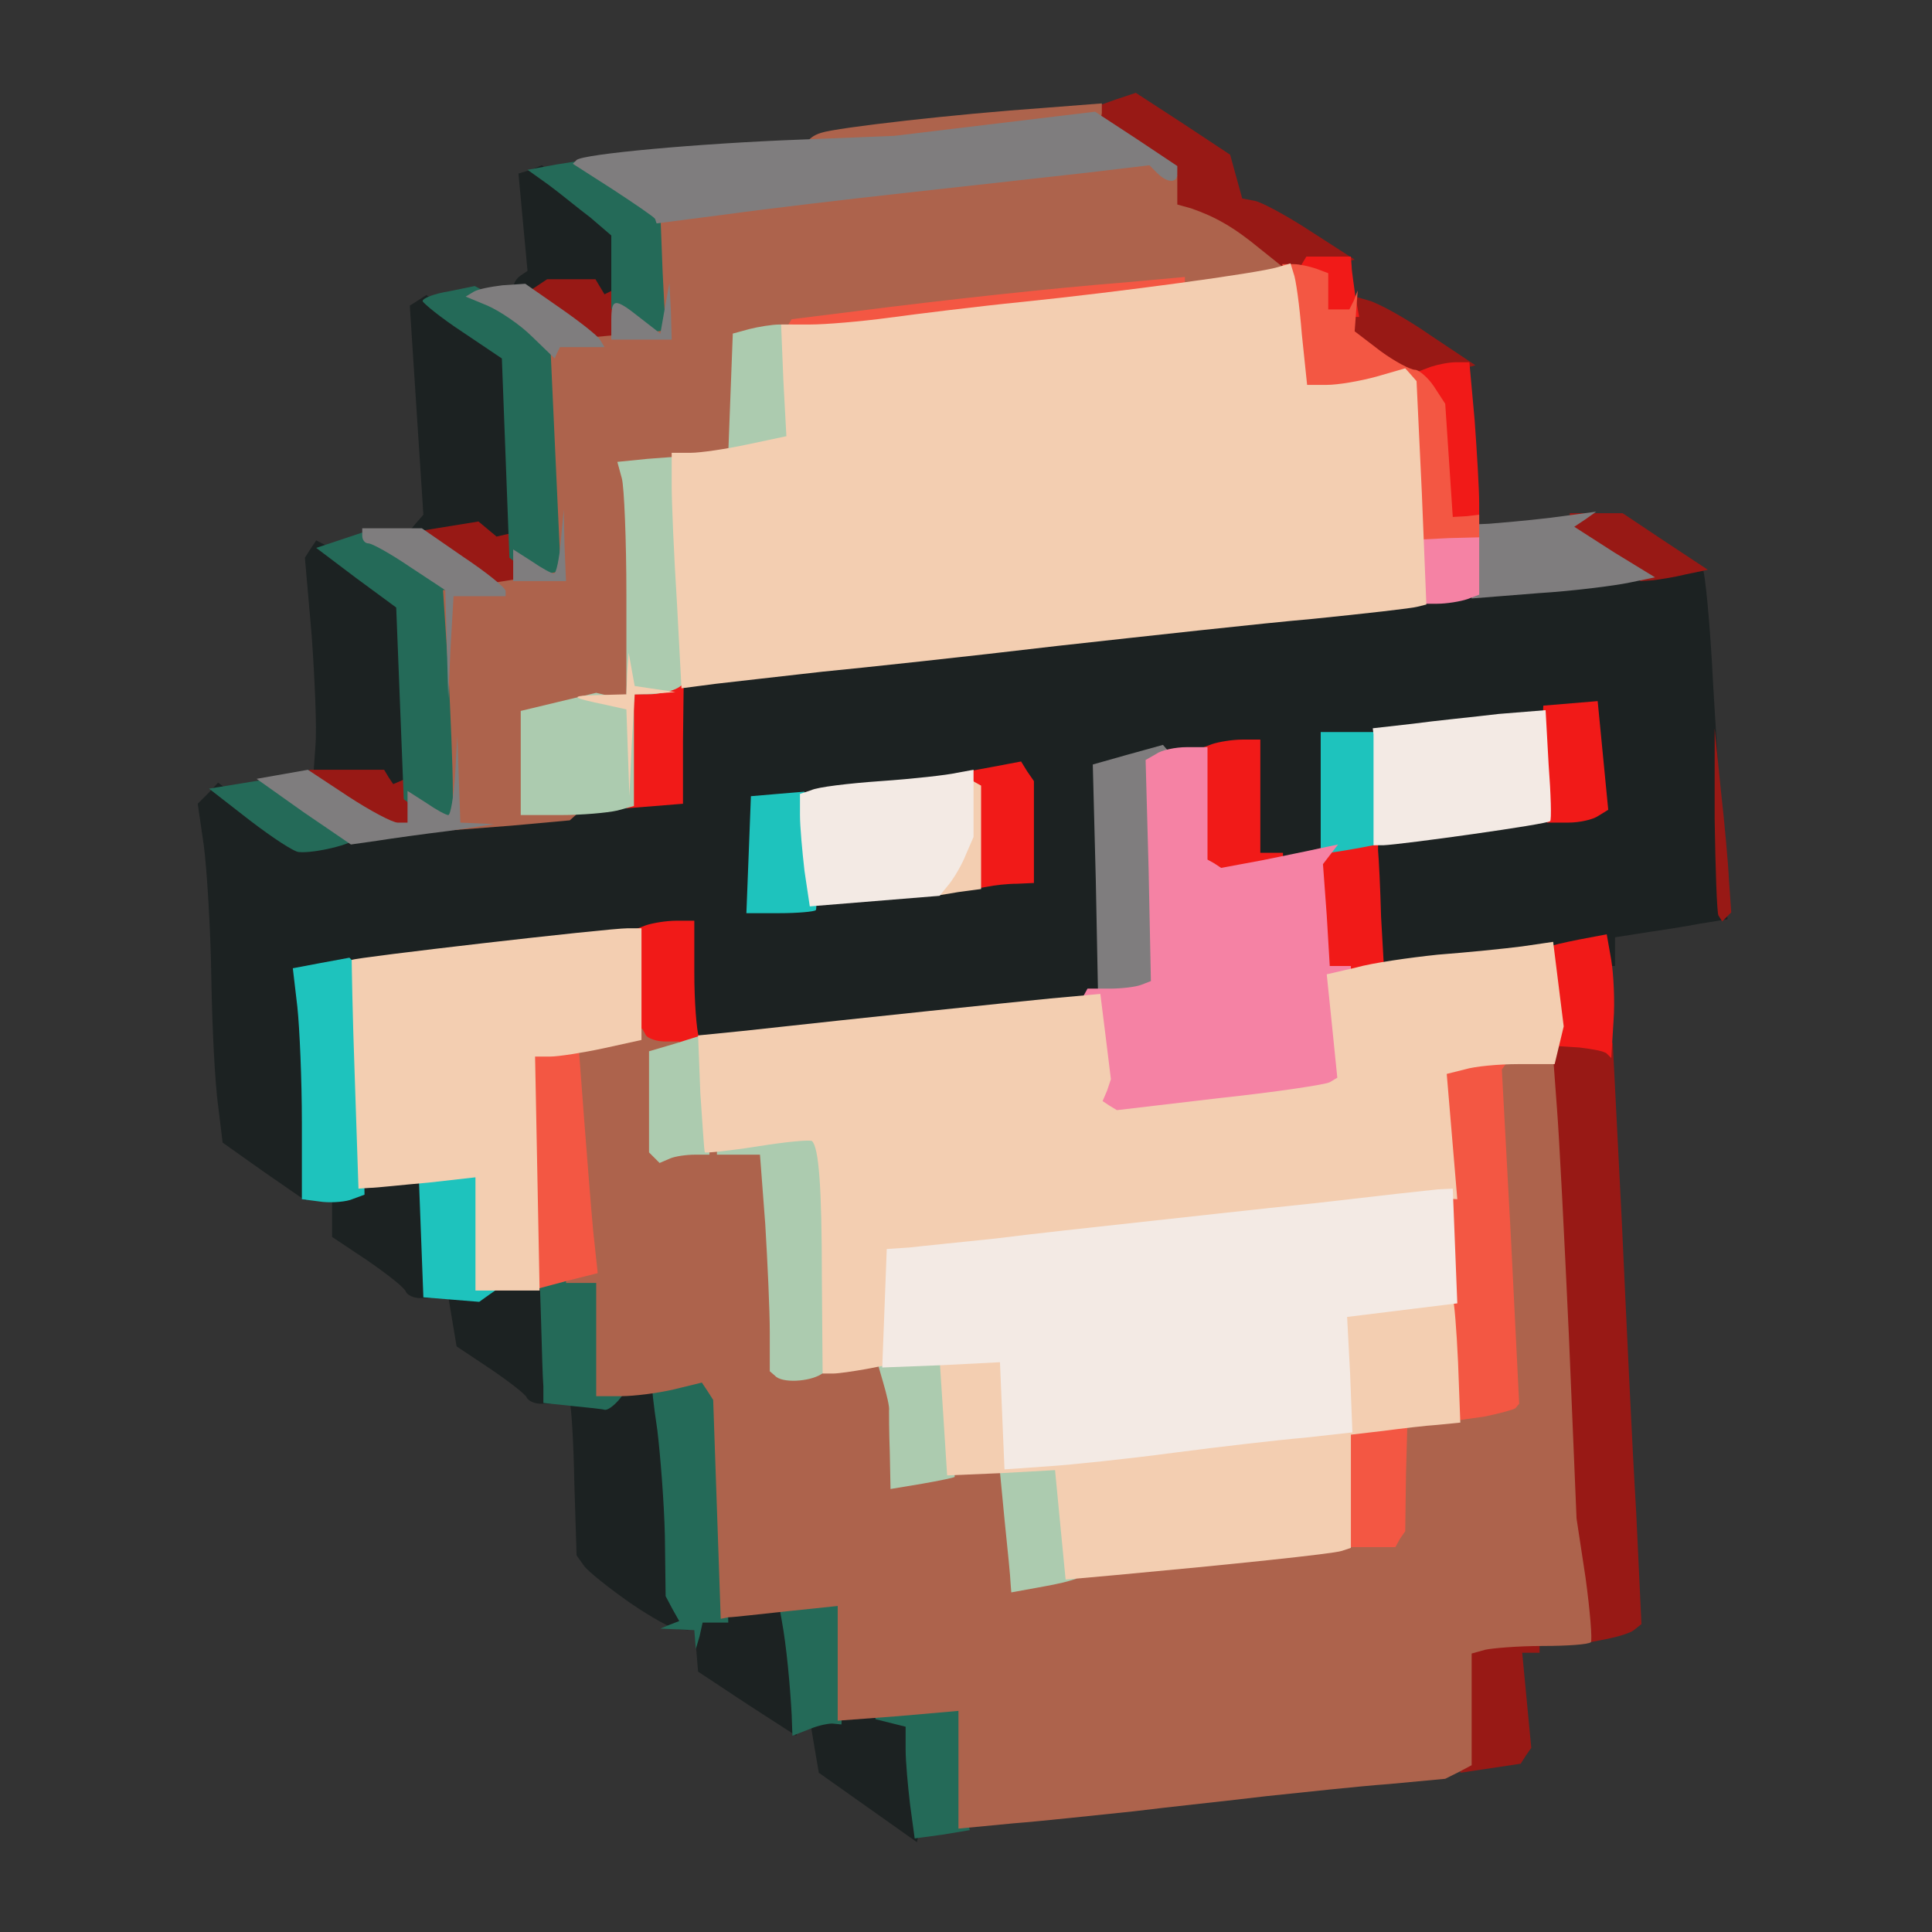 <svg xmlns="http://www.w3.org/2000/svg" width="224" height="224" viewBox="0 0 2560 2560">
  <rect x="0" y="0" width="2560" height="2560" fill="#333333" stroke="none"/>
  <g fill="#1C2222">
    <path d="m1150 2395-65-46-6-35-6-36 12-4c7-3 37-4 66-2l54 3 8 70c4 39 6 76 5 83l-3 13-65-46zm-160-137-65-43-3-36-3-36 32-7c17-3 46-6 64-6h33l7 74c4 41 6 79 4 85l-4 11-65-42zm-155-134c-27-19-55-41-61-49l-10-14-3-97c-1-54-4-101-6-105l-5-6 47-7c25-3 54-6 63-6h18l7 88c11 157 14 187 21 210l6 22-13-1c-8 0-36-16-64-35zm-137-272c-1-4-23-21-48-38l-45-30-6-36-6-36 36-6c20-3 51-6 69-6h32v160h-14c-8 0-16-4-18-8zm-160-140c-1-5-24-23-50-41l-48-32v-55l33-12c18-7 48-12 65-12h32v160h-14c-8 0-16-4-18-8z"/>
    <path d="m350 1553-55-39-6-49c-4-28-8-104-9-170s-6-145-10-175l-8-55 14-14 13-14 54 41 54 40 94-13c52-8 141-19 199-26 58-6 128-14 155-18l50-6-2-76-2-77 97-11c53-6 156-18 227-26 124-14 298-33 505-55s290-32 408-47l123-15 5 5c3 3 10 72 14 154 5 81 11 185 14 229l5 82-37 6c-20 4-54 9-74 12l-38 6v38h-20v-30l-22 5c-32 6-211 25-246 25h-29l-5-82c-3-46-5-84-4-85s60-9 131-18c72-9 140-18 153-21l23-5-7-62c-4-34-8-64-10-66s-29 1-61 7-109 16-170 23l-113 12v157h-100V990l-57 5c-32 4-78 11-102 17l-44 11 5 149 6 148-22 5c-44 9-466 55-507 55h-29v-152l-37 6c-21 3-121 15-223 26s-199 23-216 26l-30 6 4 131c2 73 3 140 1 150l-4 18-55-38zm758-363c37-5 109-15 160-22l92-12v-111l-8-11-7-11-60 8c-33 5-109 15-170 22l-110 12-3 68-3 67h21c12 0 51-4 88-10z"/>
    <path d="m505 1040-6-10h-84l3-42c2-24-1-89-5-146l-9-103 7-11 8-12 25 13c13 8 41 27 60 43l36 29v249h-14c-8 0-18-4-21-10zm131-327-7-7-46 3-47 3 12-15 13-15-9-138-9-139 11-7 11-7 25 16c14 8 40 27 58 40l32 24v249h-18c-10 0-22-3-26-7zm149-324-7-11-49 7-49 7v-10c0-6 4-13 10-17l9-6-6-64-6-65 16-5 15-6 19 15c10 8 33 27 51 41l32 27v98h-14c-8 0-18-5-21-11z"/>
  </g>
  <path fill="#981915" d="m1939 2267 3-82 12-7c6-4 28-8 49-8h37v20h-23l6 63 6 63-7 10-7 11-40 6-40 6 4-82zm152-168-12-77-10-239c-6-131-13-273-16-317l-5-78 9-9 8-8 36 5 36 6 12 237c6 130 14 303 19 384l7 149-10 8c-5 4-22 9-37 12l-26 5-11-78zm186-886c-2-4-4-62-5-128V965l8 80c5 44 10 99 11 122l3 42-6 6-6 6-5-8zM458 1070l-48-30v-20h99l6 10 6 9 14-6 15-5v72h-45l-47-30zm145-321c-24-17-43-34-43-38v-8l37-6 37-6 12 10 12 10 13-3 14-3 3 38 3 37h-23l-23-1-42-30zm1524-9-47-30v-30h70l57 38 56 37-29 6c-16 4-36 7-45 8l-15 1-47-30zm-303-262c-16-12-33-25-37-28l-8-7 6-25 7-26 21 6c12 3 49 23 82 46l60 40-25 7c-14 4-37 7-51 8l-26 1-29-22zM745 429c-21-17-42-32-44-35l-5-5 14-9 15-10h64l6 10 6 10 10-5 9-6v81l-17-1h-18l-40-30zm895-104-45-34-20-3-20-3-3-28-3-28-50-32-49-32v-23l28-10 27-9 63 41 62 41 8 29 8 29 16 3c8 1 42 19 74 40l59 38-30 7c-16 4-41 7-55 8h-25l-45-34z"/>
  <path fill="#246A58" d="M1206 2392c-3-25-6-58-6-74v-30l-20-5-20-5v-18h120v75c0 41 1 78 3 82l2 8-36 6-37 5-6-44zm-157-120c-2-38-7-92-13-124l-5-28h90l-3 83-3 82-10-1c-5-1-20 2-32 7l-23 9-1-28zm-128-99-1-13-22-1-23-1 12-5 13-5-9-16-9-17-1-80c-1-44-6-107-10-140-5-33-8-61-7-62s19-3 40-5l39-3 8 30 8 30 3 133 3 132h-34l-4 18-5 17-1-12zm-163-310-38-4v-22c-1-12-2-50-3-85l-2-62h85v150h32l-12 15c-7 8-15 14-19 13-3-1-23-3-43-5zm-427-776-54-42 43-7 43-7 53 37c30 20 54 40 54 43 0 7-53 20-74 18-6 0-35-19-65-42zm224-13-20-15-5-127-5-127-53-39-53-40 33-11 33-11 35 17c19 10 45 26 57 36l22 18 7 158 7 157h-19l-19-1-20-15zm140-320-20-15-5-132-5-132-52-35c-29-19-52-38-53-41 0-4 16-10 35-13l34-7 28 15c15 8 40 25 55 38l28 23 7 158 6 157h-19l-19-1-20-15zm141-325-26-20v-97l-28-24c-16-12-40-32-55-43l-28-20 38-7 38-6 50 31c28 17 53 36 57 42l8 10v155h-14c-7 0-25-9-40-21z"/>
  <path fill="#F11A18" d="M2129 1396c-3-3-19-6-36-8l-31-2-6-64c-4-36-6-66-4-67 2-2 20-6 40-10l37-7 6 34c3 18 5 55 3 81l-3 49-6-6zm-1282-13-7-6v-145l16-6c9-3 27-6 40-6h24v69c0 38 3 76 6 85l6 16h-39c-22 0-43-3-46-7zm900-170-6-78 8-8c4-4 23-10 42-13l35-6v19c1 10 3 50 4 88l4 70-41 3-40 3-6-78zm-457-91c0-32-3-67-6-78l-6-21 38-7 37-7 8 13 9 13v135l-22 1c-13 0-31 2-40 4l-18 3v-56zm307 31-7-6V992l16-6c9-3 27-6 40-6h24v150h30v17l-37 7c-49 8-58 7-66-1zm448-86c-4-13-5-48-3-78l3-54 36-3 36-3 7 72 7 72-13 8c-7 5-25 9-40 9h-28l-5-23zM830 991v-81h18c9 0 26-3 37-6l21-5-1 83v83l-37 3-38 3v-80zm1087-298-7-6V542l-15-12c-8-7-15-18-15-25v-13l16-6c9-3 24-6 33-6h18l7 77c3 42 6 91 6 110v33h-18c-10 0-22-3-25-7zm-167-297v-24l-16-6-15-6 6-10 6-10h59l1 13c0 6 3 24 5 40l5 27h-51v-24z"/>
  <path fill="#AD634C" d="M1270 2345v-78l-80 7-80 6v-152l-67 7c-38 4-72 8-78 8l-10 2-5-145-5-145-7-11-8-12-37 9c-21 5-53 9-70 9h-33v-150h-40v-20h32l-6-42c-3-24-8-90-12-148l-6-105 46-11 47-11 5 9c3 4 14 8 25 8h19v20h-30v120h150l1 48c1 26 4 92 8 147l6 100 20-1c11 0 43-4 71-8l51-7 7 32c3 17 6 54 6 81v50l23-6c12-3 45-9 73-12l51-6 5 71c3 40 8 74 11 77l5 5 149-16c81-9 191-22 243-28l95-12 3-77 3-78h24c13 0 47-5 76-11l52-11-7-137c-4-75-9-178-13-228l-6-93h81l5 68c3 37 10 174 16 305l10 239 12 79c6 44 9 82 7 85-3 3-32 5-64 5-33 0-67 3-76 5l-18 5v148l-17 9-18 9-75 7c-41 3-114 11-162 16-49 6-127 14-175 20-49 5-121 13-160 16l-73 7v-78zM600 1046c0-29-3-100-6-158l-7-106 39-5c21-4 56-9 78-13l39-7-7-152-7-153 76-7 77-7-4-78-3-78 95-11c52-6 156-18 230-26 74-9 179-21 233-27l97-10 15 12 15 12v39l18 5c32 11 57 25 92 54l35 28-7 7-6 6-129 9c-216 15-431 40-535 62l-47 9-3 77-3 77-70 10-70 10 3 153 3 152h-26c-15 0-46 5-71 11l-44 11v118h74l-10 9-9 8-77 7-78 6v-54zm470-856c0-5 8-11 18-14 21-7 180-25 295-33l77-6v12c0 6-4 11-9 11s-62 6-128 14c-65 8-148 17-185 20l-68 5v-9z"/>
  <path fill="#7F7D7E" d="m1452 1167-4-154 46-13 47-13 6 7 7 7-13 8-13 9 3 146 4 146-13 5c-8 3-26 5-40 5h-27l-3-153zm-1050-91-62-44 34-6 34-6 53 35c29 19 59 35 66 35h13v-42l25 16c13 9 26 16 29 16s7-24 9-52l3-53 2 58 2 57 23 1 22 1-60 9c-33 4-76 10-95 13l-35 5-63-43zm190-223-2-71-47-31c-25-17-50-31-55-31-4 0-8-4-8-10v-10h79l55 38c30 20 55 40 56 45v7h-69l-4 68-3 67-2-72zm1358-109v-49l23-1c12-1 49-4 82-8l60-8-14 10-15 10 53 34 54 33-34 7c-19 4-73 11-121 14l-88 7v-49zm-1270 5v-21l25 16c13 9 26 16 29 16s7-19 9-42l4-43 1 48 2 47h-70v-21zm25-303c-16-16-43-34-59-41l-29-12 10-6c6-4 23-7 39-9l30-2 46 32c26 18 50 37 53 42l6 10h-59l-4 8-3 7-30-29zm105-21c0-30 4-31 38-4l27 21 6-34 6-33 2 38 1 37h-80v-25zm58-135c-2-3-27-20-56-39l-53-34 5-5c9-8 162-22 296-27l125-5 133-16 133-16 55 36 54 36v10c0 13-13 13-27-1l-10-10-84 10c-46 5-151 17-234 26-82 9-192 22-242 29l-93 12-2-6z"/>
  <path fill="#F35743" d="M1780 1971v-78l31-7c17-3 37-6 43-6h11l-2 74-1 75-7 10-6 11h-69v-79zm146-162c-3-41-8-147-11-235l-6-162 23-6c13-3 33-6 46-6h23l-5 9-6 8 12 222 11 221-5 6c-3 2-21 7-41 11l-35 5-6-73zM705 1702l-5-5v-307h67l7 93c4 50 9 117 12 148l6 56-40 10-41 11-6-6zm1170-994c-3-13-6-63-8-113l-2-90-15 4c-8 1-40 5-72 8l-56 6-7-69c-4-38-9-77-11-86l-5-18h15c8 0 21 3 30 6l16 6v48h28l6-12 5-13-2 27-2 27 34 26c19 14 40 25 46 25 5 0 17 10 25 22l15 23 5 75 5 75 18-1 17-2v36l-16 6c-9 3-26 6-40 6h-24l-5-22zm-831-277 5-8 88-11c110-14 254-30 356-38l77-7v23h-12c-18 0-286 29-366 40-40 6-91 10-113 10h-40l5-9z"/>
  <path fill="#1EC3BD" d="m598 1722-37-3-3-79-3-79 20-5c11-3 30-6 43-6h22v148l11 4 11 4-13 9-14 10-37-3zm-175-130-23-3v-102c0-56-3-125-6-153l-6-51 37-7 38-7 8 8 8 8 2 149 2 149-19 7c-10 3-29 4-41 2zm569-459 3-78 35-3 36-3 10 76c5 42 7 78 5 81-2 2-24 4-48 4h-44l3-77zm758-83v-80h80v148l-31 6c-17 3-35 6-40 6h-9v-80z"/>
  <path fill="#F582A4" d="M1459 1478c0-2-2-34-3-72l-3-70-12-4-11-4 6-9 5-9h29c15 0 34-2 42-5l13-5-3-147-4-146 14-8c7-5 25-9 41-9h27v149l9 5 9 6 54-10c29-6 64-13 77-16l24-5-10 13-10 13 5 68 4 67h28v10c0 6-5 10-10 10h-10l6 69 7 68-10 6c-18 11-311 43-314 35zm421-720v-43l40-2 40-1v76l-16 6c-9 3-27 6-40 6h-24v-42z"/>
  <path fill="#ACCBAF" d="M1339 2097c0-6-4-45-8-84l-7-73h83l9 76 10 76-10 3c-6 2-26 6-43 9l-33 6-1-13zm-160-173c-1-27-1-52-1-55 1-4-3-21-8-38l-9-31h97l4 78c2 42 3 78 3 79-1 1-20 5-43 9l-42 7-1-49zm-152-101-7-6v-52c0-29-3-93-6-143l-7-92h-57v-18l66-7 66-7 6 7 7 7 3 150 3 151-13 8c-16 10-52 12-61 2zm-160-289-7-7v-134l34-10 35-11 5 6c3 3 6 38 6 79v73h-19c-11 0-26 2-33 5l-14 6-7-7zm-177-523v-69l50-12 50-12 25 6 25 6v138l-22 6c-13 3-47 6-75 6h-53v-69zm140-223c0-73-3-143-6-154l-6-22 40-4 40-3 7 149 7 148-13 9c-8 5-26 9-41 9h-28V788zm138-267 3-79 22-6c12-3 30-6 40-6h17v158l-22 6c-13 3-32 6-43 6h-20l3-79z"/>
  <path fill="#F3CEB1" d="m1405 2021-7-73-72 4-71 3-5-78-5-77 32-6 33-6 15 6 15 5v131h50c27 0 98-6 157-14s137-18 171-21l64-7-4-77-3-76 73-9c40-5 74-7 77-5 2 3 5 41 7 84l3 80-30 3c-16 1-49 5-72 8l-43 5v150l-12 4c-12 4-147 18-299 32l-67 6-7-72zm-316-328c0-121-4-172-13-181-3-2-35 1-72 7-38 6-69 9-70 8s-3-36-6-78l-3-77 60-6c173-19 347-37 407-43l66-6 7 56 7 57-5 15-6 14 9 6 10 6 136-16c75-8 141-18 146-21l10-6-7-69-7-68 39-9c21-6 70-13 108-17 39-3 89-8 112-11l41-6 7 56 7 56-6 25-6 25h-48c-26 0-58 3-71 7l-24 6 7 83 7 83-18-1c-10 0-81 7-158 16-77 8-185 20-240 26s-138 15-185 21c-47 5-98 10-115 12l-30 2-3 71-3 72-31 6c-17 3-37 6-44 6h-14l-1-127zm-459-58v-75l-62 7c-35 3-70 7-78 7l-15 1-5-150c-3-82-4-151-4-153 2-3 339-42 366-42h18v148l-50 11c-28 6-60 11-71 11h-20l3 155 3 155h-85v-75zm610-458c0-6 7-19 16-29l17-18 5-50 5-50 8 6 9 5v137l-30 4-30 5v-10zM832 998l-2-58-27-6c-48-10-49-12-10-13l37-1 1-27 2-28 4 22 4 22 27 4 27 4-27 2-27 1-4 68-3 67-2-57zm65-199c-4-63-7-133-7-156v-43h25c13 0 47-5 75-11l52-11-4-74-3-74h38c21 0 68-4 105-9s117-15 177-21c127-13 312-38 338-46l17-5 4 13c3 7 8 43 11 81l7 67h26c15 0 44-5 66-11l38-11 8 9 7 8 7 148 6 148-12 3c-7 2-69 9-138 16-69 6-222 23-340 36-118 14-258 29-310 34-52 6-116 13-141 16l-46 6-6-113z"/>
  <path fill="#F3EAE4" d="m1328 1876-3-71-78 4-78 3 3-78 3-79 30-2c17-2 68-7 115-12 47-6 130-15 185-21s163-18 240-26c77-9 149-17 160-18l20-1 3 76 3 76-73 9-73 9 4 76 3 77-63 7c-35 3-113 12-174 20-60 8-136 16-167 18l-57 4-3-71zm-262-722c-3-26-6-59-6-74v-28l15-5c8-4 49-9 92-12s88-8 101-11l22-4v89l-10 23c-5 13-15 30-22 39l-13 16-86 7-86 7-7-47zm754-104v-77l-1-8 53-6c29-4 81-9 114-13l62-5 4 72c3 39 4 74 2 75-2 4-196 31-221 32h-13v-70z"/>
</svg>